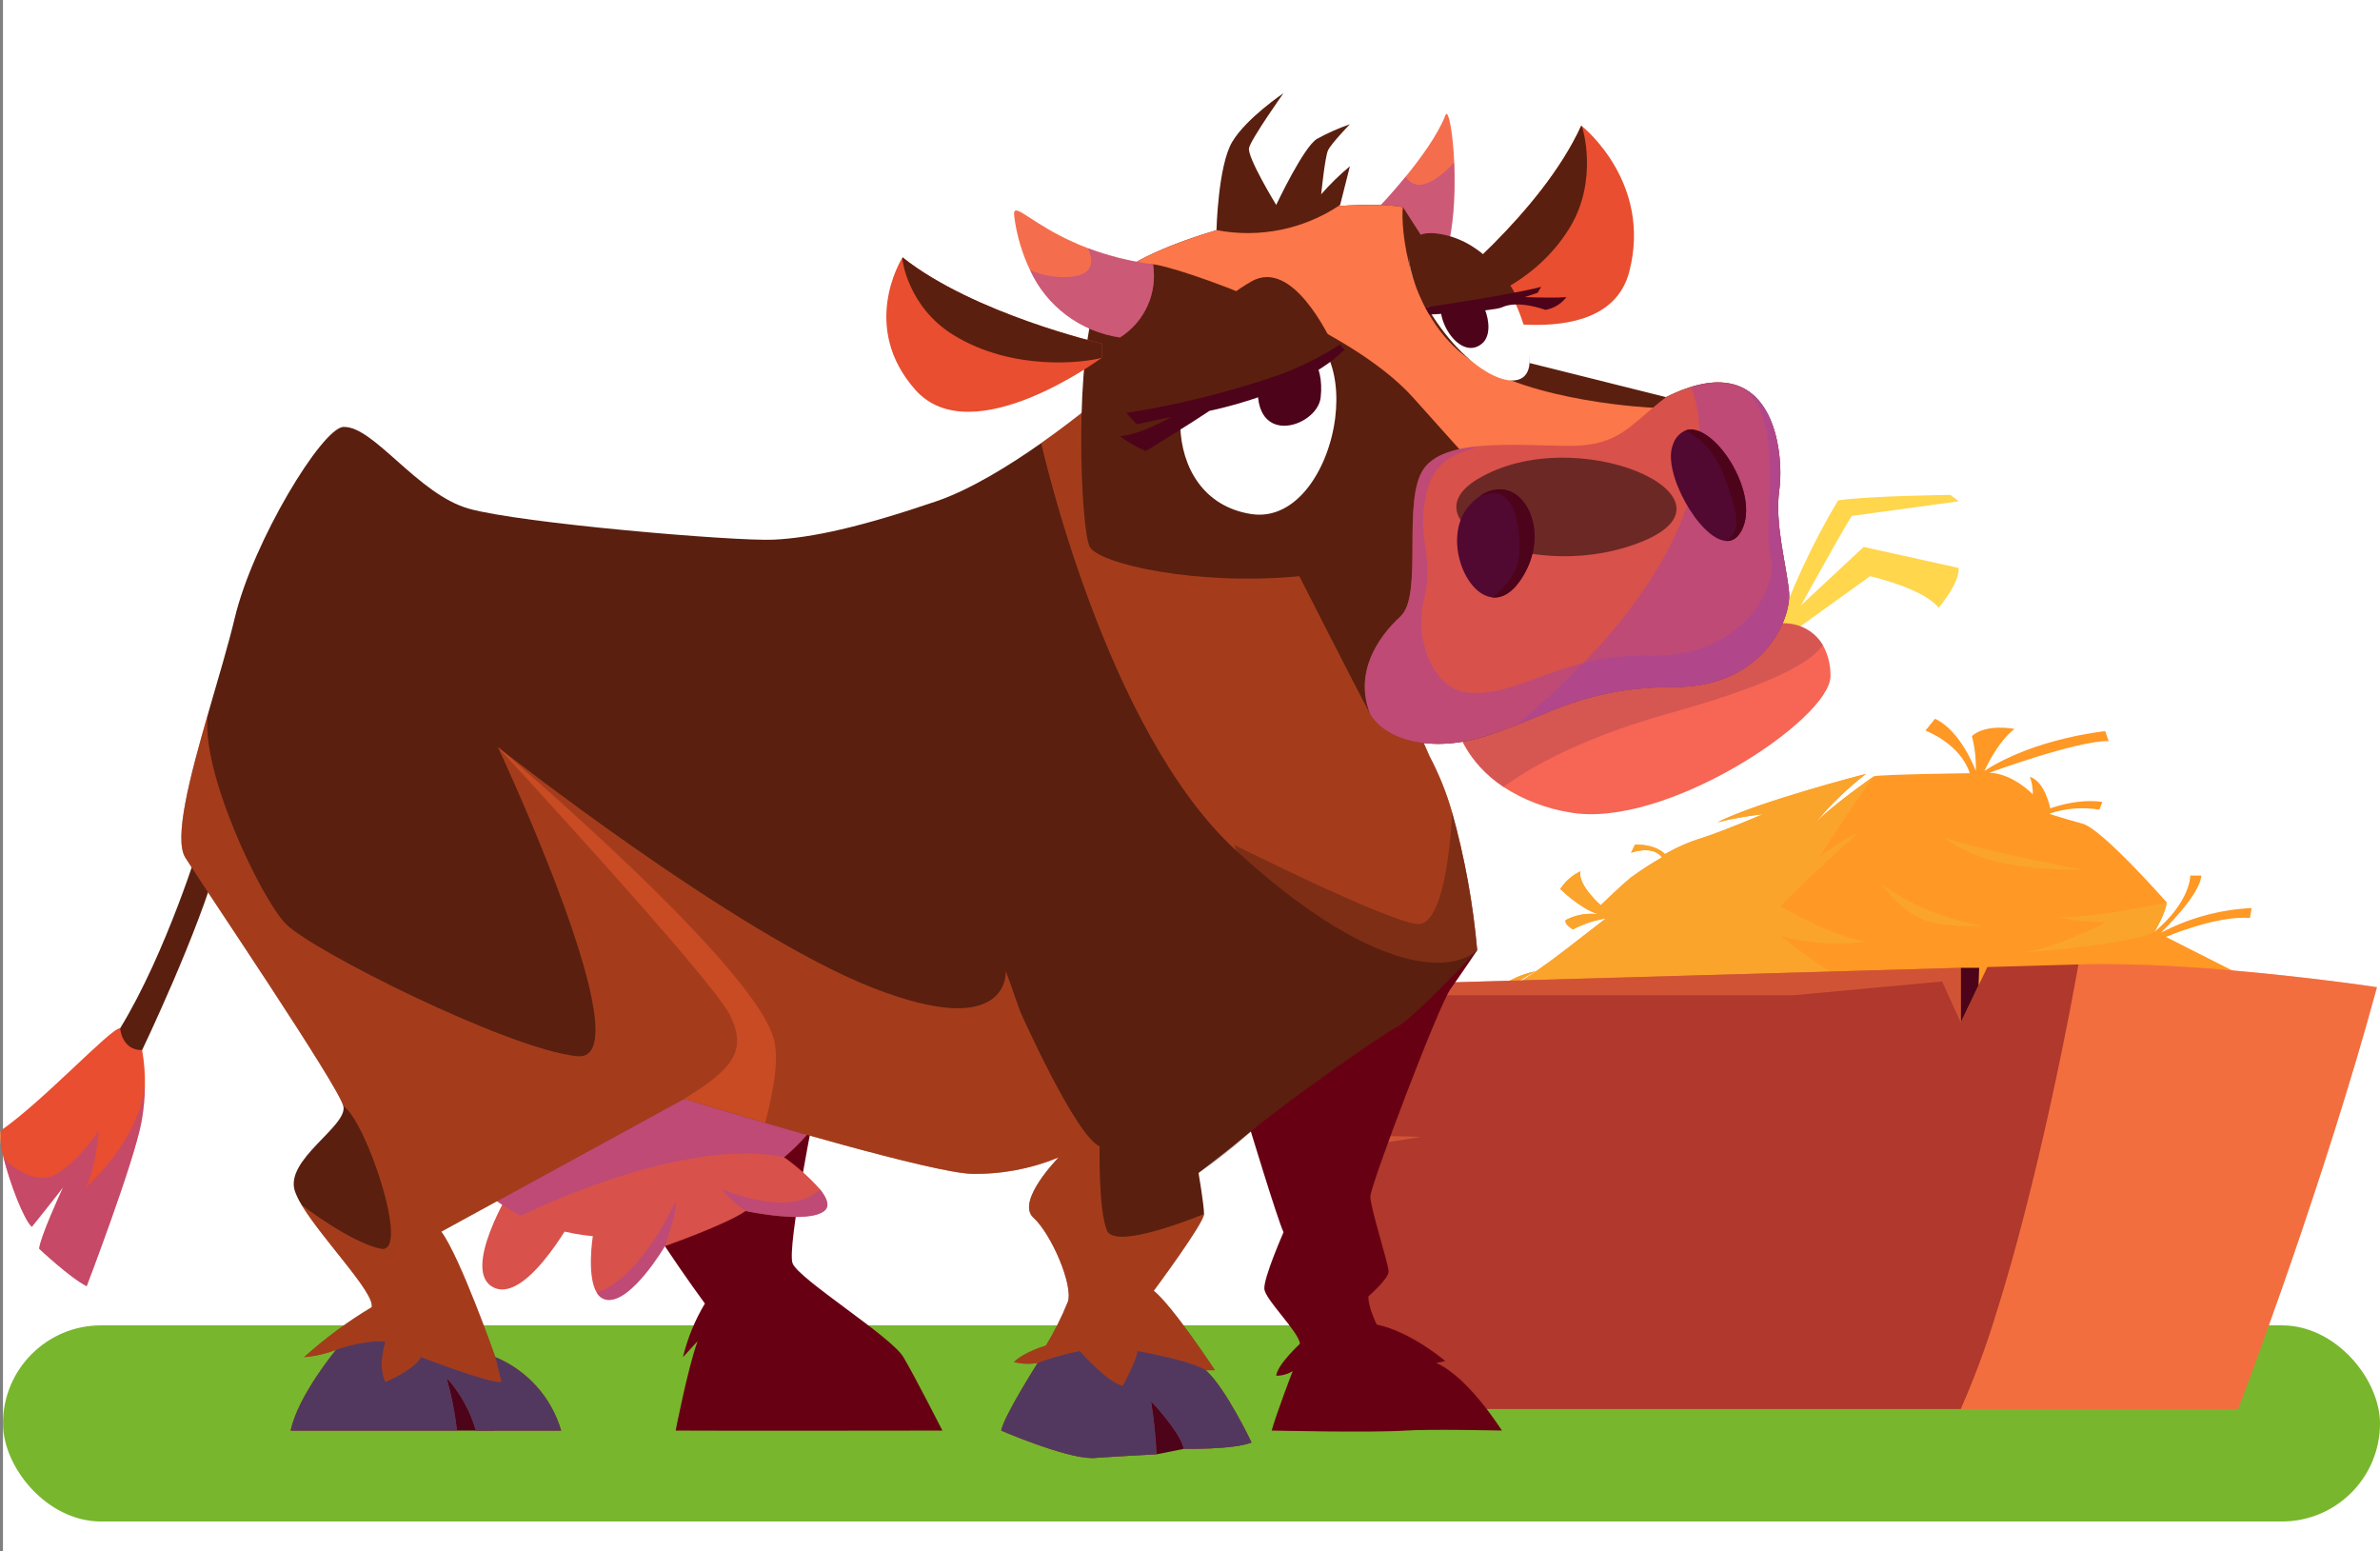 <svg xmlns="http://www.w3.org/2000/svg" xmlns:xlink="http://www.w3.org/1999/xlink" width="400.5" height="261" viewBox="0 0 400.5 261"><rect x="0" y="0" width="400.5" height="261" fill="#808080" stroke="none"/><defs><clipPath id="a"><rect width="400" height="229.652" fill="none"/></clipPath><clipPath id="b"><path d="M1293.375,522.968s5.845,2.168,7.453,7.179c0,0-14.25.169-16.144.51a.013.013,0,0,1-.006.009c-.257.173-7.113,4.983-9.849,7.834a55.373,55.373,0,0,1,8.522-8.24c-.544.137-17.962,4.632-25,8.14a59.455,59.455,0,0,1,7.7-1.367s-6.208,2.678-10.229,3.986a30.552,30.552,0,0,0-6.283,2.733s-1.385-1.653-5.044-1.594l-.655,1.367s3.577-1.367,5.19.77a59.523,59.523,0,0,0-5.289,3.444c-1.532,1.253-5.015,4.61-5.015,4.61s-3.875-3.357-3.431-5.693a8.275,8.275,0,0,0-3.367,2.961s3.2,3.233,6.406,4.268a9.1,9.1,0,0,0-5.5.97s-.391.569,1.216,1.571a17.874,17.874,0,0,1,5.553-1.854s-4.869,3.758-6.769,5.238a117.6,117.6,0,0,1-10.8,7.442,42.681,42.681,0,0,1,5.722-3.794,16.6,16.6,0,0,0-8.949,5.233h1.946a50.028,50.028,0,0,0-5.944,7.857h38.577s4.454-7.256,10.848-9.26a19.458,19.458,0,0,0-8.9,9.26h21.042s4.477-2.619,6.231-2.619a12.5,12.5,0,0,0-3.308,2.619h62.15a17.636,17.636,0,0,0-6.02-3.926,26.815,26.815,0,0,1,10.5,3.926h14.806s-7.99-9.374-10.714-10.7-16.173-8.162-16.173-8.162,8.475-3.644,14.127-3.188l.292-1.667a36.6,36.6,0,0,0-15.291,4.167c.2-.191,6.622-6.345,6.815-9.633h-1.853s.1,4.323-6.032,9.479l.017-.027c.222-.373,2.022-3.48,2.022-4.974,0,0-10.813-12.3-14.127-13.209s-5.652-1.672-5.652-1.672a17.351,17.351,0,0,1,8.476-.683l.491-1.289s-3.413-.761-8.768,1.061c0,0-.783-4.4-3.413-5.311a8.619,8.619,0,0,1,.491,2.961s-3.314-3.493-7.306-3.644c0,0,14.9-5.466,20.066-5.315l-.584-1.672s-11.836,1.161-20.312,6.682c0,0,2.046-4.728,5.044-7.06,0,0-4.676-.966-7.166,1.193a20.534,20.534,0,0,1,.66,5.867s-2.484-6.778-6.868-8.768Z" transform="translate(-1214.806 -520.978)" fill="none"/></clipPath><linearGradient id="c" x1="-4.017" y1="1.14" x2="-4.014" y2="1.14" gradientUnits="objectBoundingBox"><stop offset="0" stop-color="#ffd64c"/><stop offset="1" stop-color="#ff9824"/></linearGradient><clipPath id="d"><path d="M1258.352,575.062a59.455,59.455,0,0,1,7.7-1.367s-6.208,2.678-10.229,3.986a30.548,30.548,0,0,0-6.283,2.733s-1.385-1.653-5.044-1.594l-.655,1.367s3.577-1.367,5.19.77a59.523,59.523,0,0,0-5.289,3.444c-1.532,1.253-5.015,4.61-5.015,4.61s-3.875-3.357-3.431-5.694a8.275,8.275,0,0,0-3.367,2.961s3.2,3.233,6.406,4.268a9.1,9.1,0,0,0-5.5.97s-.391.569,1.216,1.571a17.873,17.873,0,0,1,5.553-1.854s-4.869,3.758-6.769,5.238a117.591,117.591,0,0,1-10.8,7.442,42.689,42.689,0,0,1,5.722-3.794,16.6,16.6,0,0,0-8.949,5.233h1.946a50.028,50.028,0,0,0-5.944,7.857h38.577s4.478-7.292,10.9-9.278a19.339,19.339,0,0,0-8.943,9.278h21.042s4.477-2.619,6.231-2.619a12.5,12.5,0,0,0-3.308,2.619h59.958l-14.612-1.48a149.376,149.376,0,0,0-15.525-2.446,17.136,17.136,0,0,1,5.734,1.649c-7.306,0-18.7-.569-18.7-.569a62.783,62.783,0,0,1,12.129-3.53c-8.622-.341-18.558,3.53-18.558,3.53-2.192-.683-7.891-7.06-7.891-7.06-1.847-.442-4.828,1.908-5,2.045.841-1.708,3.536-3.412,3.536-3.412-2.157-.674-11.111-7.525-11.392-7.739a35.873,35.873,0,0,0,14.461.929c-5.407-.66-14.466-5.944-14.466-5.944,6.283-6.377,13.151-12.394,13.151-12.394a28.839,28.839,0,0,0-6.576,4.168c1.292-2.491,8.89-13.291,9.13-13.628-.257.173-7.113,4.983-9.849,7.834a55.374,55.374,0,0,1,8.522-8.24c-.544.137-17.962,4.632-25,8.14" transform="translate(-1214.806 -566.922)" fill="none"/></clipPath><linearGradient id="e" x1="-2.142" y1="1.24" x2="-2.14" y2="1.24" gradientUnits="objectBoundingBox"><stop offset="0" stop-color="#f36830"/><stop offset="1" stop-color="#faa42c"/></linearGradient><clipPath id="f"><path d="M1688.182,676.141a37.94,37.94,0,0,0,8.282.988s-8.692,4.568-14.414,5.124c3.121-.232,18.769-1.5,22.7-3.539l.017-.027c.222-.373,2.022-3.48,2.022-4.974,0,0-13.058,2.961-18.611,2.428" transform="translate(-1682.05 -673.713)" fill="none"/></clipPath><linearGradient id="g" x1="-21.806" y1="3.911" x2="-21.793" y2="3.911" xlink:href="#e"/><clipPath id="h"><path d="M1575.367,664.987a29.518,29.518,0,0,0,8.573.531,40.185,40.185,0,0,1-17.146-7.022s3.8,5.5,8.573,6.491" transform="translate(-1566.794 -658.496)" fill="none"/></clipPath><linearGradient id="i" x1="-25.668" y1="5.488" x2="-25.652" y2="5.488" xlink:href="#e"/><clipPath id="j"><path d="M1628.229,623.711a65.37,65.37,0,0,0,13.152,1.063s-18.12-3.416-23.478-5.542a25.489,25.489,0,0,0,10.326,4.479" transform="translate(-1617.903 -619.232)" fill="none"/></clipPath><linearGradient id="k" x1="-26.03" y1="4.716" x2="-26.014" y2="4.716" xlink:href="#e"/><clipPath id="l"><path d="M1734.1,741.107c5.943-.835,11.4-6.149,11.4-6.149-5.358,3.113-11.4,6.149-11.4,6.149" transform="translate(-1734.105 -734.958)" fill="none"/></clipPath><linearGradient id="m" x1="-37.461" y1="6.628" x2="-37.439" y2="6.628" xlink:href="#e"/><clipPath id="n"><path d="M1652.884,725.368l-17.354,65.515-2.459,9.281h46.672s12.293-32,21.708-65l.005,0c.568-1.986,1.122-3.982,1.666-5.968,0,0-25.63-3.876-46.134-3.876-1.394,0-2.767.018-4.1.056" transform="translate(-1633.071 -725.312)" fill="none"/></clipPath><linearGradient id="o" x1="-4.71" y1="1.11" x2="-4.707" y2="1.11" gradientUnits="objectBoundingBox"><stop offset="0" stop-color="#f58d2f"/><stop offset="1" stop-color="#f26e3f"/></linearGradient><clipPath id="p"><rect width="400" height="229.651" fill="none"/></clipPath><clipPath id="q"><rect width="68.379" height="65.004" fill="none"/></clipPath><clipPath id="r"><path d="M1701.45,774.053c-9.414,33.008-21.708,65-21.708,65h-46.672l2.459-9.281,2.354-3.242s21.966.21,28.649,0c0,0,28.778-39.191,34.917-52.482" transform="translate(-1633.071 -774.053)" fill="none"/></clipPath><linearGradient id="s" x1="-4.825" y1="1.127" x2="-4.822" y2="1.127" xlink:href="#o"/><clipPath id="t"><rect width="50.238" height="3.876" fill="none"/></clipPath><clipPath id="u"><path d="M1781.37,729.188h-17.807l-32.43-3.819c21-.6,50.238,3.819,50.238,3.819" transform="translate(-1731.132 -725.312)" fill="none"/></clipPath><linearGradient id="v" x1="-6.962" y1="18.923" x2="-6.958" y2="18.923" xlink:href="#o"/><clipPath id="w"><path d="M1187.69,726.029l-.023.129-4.421,9.219v-9.219l-113.9,3.251c.664,3.681,1.384,7.362,2.144,11,.988,4.755,2.043,9.448,3.117,13.983.229.974.458,1.934.692,2.888,1.437,5.915,2.893,11.525,4.278,16.624q.336,1.231.664,2.42c.859,3.136,1.685,6.049,2.449,8.684l0,0c2.726,9.434,4.669,15.373,4.669,15.373h95.878a144.872,144.872,0,0,0,5.7-15.229c.988-3.07,1.939-6.264,2.85-9.5.344-1.213.678-2.435,1.007-3.657,1.618-6,3.1-12.059,4.4-17.731.306-1.322.6-2.626.883-3.9,3.108-14,4.975-24.777,4.975-24.777Z" transform="translate(-1069.35 -725.59)" fill="none"/></clipPath><linearGradient id="x" x1="-1.616" y1="1.11" x2="-1.614" y2="1.11" gradientUnits="objectBoundingBox"><stop offset="0" stop-color="#8c2a00"/><stop offset="1" stop-color="#b0382c"/></linearGradient><clipPath id="z"><rect width="59.7" height="2.42" fill="none"/></clipPath><clipPath id="aa"><path d="M1179.688,966.532l-59.036.606q-.329-1.189-.664-2.42Z" transform="translate(-1119.988 -964.718)" fill="none"/></clipPath><linearGradient id="ab" x1="-3.79" y1="14.353" x2="-3.787" y2="14.353" xlink:href="#x"/><clipPath id="ac"><rect width="42.615" height="3.657" fill="none"/></clipPath><clipPath id="ad"><path d="M1512.076,955.289c-.33,1.222-.664,2.444-1.007,3.657l-41.606-.525Z" transform="translate(-1469.463 -955.289)" fill="none"/></clipPath><linearGradient id="ae" x1="-6.967" y1="10.02" x2="-6.962" y2="10.02" xlink:href="#x"/><clipPath id="af"><rect width="17.812" height="3.024" fill="none"/></clipPath><clipPath id="ag"><path d="M1113.2,867.809s-9.94,1.666-17.12,2.688c-.234-.955-.463-1.914-.692-2.888,4.683-.4,17.812.2,17.812.2" transform="translate(-1095.39 -867.473)" fill="none"/></clipPath><linearGradient id="ah" x1="-12.425" y1="16.638" x2="-12.414" y2="16.638" xlink:href="#o"/><clipPath id="ai"><path d="M1633.071,728.4v9.219l3-6.266.1-2.953Z" transform="translate(-1633.071 -728.402)" fill="none"/></clipPath><linearGradient id="aj" x1="-106.168" y1="8.947" x2="-106.103" y2="8.947" gradientUnits="objectBoundingBox"><stop offset="0" stop-color="#77142b"/><stop offset="1" stop-color="#4d031a"/></linearGradient><clipPath id="al"><rect width="106.246" height="15.373" fill="none"/></clipPath><clipPath id="am"><path d="M1241.665,1019.845a144.942,144.942,0,0,1-5.7,15.229h-95.878s-1.943-5.939-4.669-15.373c.42.191,22.849,10.517,47.679,10.517,0,0-9.31-2.315-15.277-3.428,0,0,52.888-2.516,73.846-6.946" transform="translate(-1135.417 -1019.702)" fill="none"/></clipPath><linearGradient id="an" x1="-2.159" y1="1.537" x2="-2.157" y2="1.537" xlink:href="#x"/><clipPath id="ao"><rect width="113.895" height="9.219" fill="none"/></clipPath><clipPath id="ap"><path d="M1069.6,733.011h85.525l24.984-2.313,3.138,6.922V728.4l-113.9,3.251Z" transform="translate(-1069.35 -728.402)" fill="none"/></clipPath><linearGradient id="aq" x1="-1.891" y1="6.299" x2="-1.89" y2="6.299" xlink:href="#o"/><clipPath id="ar"><rect width="126.59" height="14.184" fill="none"/></clipPath><clipPath id="as"><path d="M1206.55,808.894c-.282,1.275-.578,2.578-.883,3.9l-104.777.325-17.812-.2c-1.074-4.535-2.129-9.228-3.118-13.983l15.439,8.574c12.747,1.962,94.26,1.518,111.151,1.384" transform="translate(-1079.96 -798.935)" fill="none"/></clipPath><linearGradient id="at" x1="-1.724" y1="4.811" x2="-1.722" y2="4.811" xlink:href="#x"/><clipPath id="au"><rect width="41.633" height="3.903" fill="none"/></clipPath><clipPath id="av"><path d="M1703.021,848.216s41.223.111,40.745,0-41.629,3.9-41.629,3.9Z" transform="translate(-1702.138 -848.214)" fill="none"/></clipPath><linearGradient id="aw" x1="-8.168" y1="14.554" x2="-8.163" y2="14.554" xlink:href="#o"/><clipPath id="ax"><rect width="12.939" height="3.657" fill="none"/></clipPath><clipPath id="ay"><path d="M1676.4,955.289l11.93,1.093-12.938,2.564Z" transform="translate(-1675.39 -955.289)" fill="none"/></clipPath><linearGradient id="az" x1="-26.164" y1="10.02" x2="-26.148" y2="10.02" xlink:href="#o"/><clipPath id="ba"><rect width="36.412" height="1.413" fill="none"/></clipPath><clipPath id="bb"><path d="M1766.907,964.339h-26.938l-8.837,1.413h35.775l.638-1.413Z" transform="translate(-1731.132 -964.339)" fill="none"/></clipPath><linearGradient id="bc" x1="-9.606" y1="24.637" x2="-9.6" y2="24.637" xlink:href="#o"/><clipPath id="bd"><path d="M.288,795.812c-.2.137-.285.5-.288,1.025v.042a16.849,16.849,0,0,0,.57,3.52c0,.006,0,.006.006.012,1.095,4.434,3.481,10.6,4.785,11.7,0,0,4.151-5.172,5.264-6.666-.658,1.427-3.9,8.56-4.034,10.356,0,0,5.227,4.92,7.995,6.3,0,0,7.994-20.909,9.224-27.674a35.76,35.76,0,0,0,.572-5.99v-.018a30.21,30.21,0,0,0-.467-6.033s-2.208-3.591-3.69-3.69H20.2c-1.565,0-12.723,12.064-19.917,17.115" transform="translate(0 -778.697)" fill="none"/></clipPath><linearGradient id="be" y1="1.666" x2="0.008" y2="1.666" gradientUnits="objectBoundingBox"><stop offset="0" stop-color="#ff995b"/><stop offset="1" stop-color="#e84e2f"/></linearGradient><clipPath id="bg"><rect width="23.805" height="33.663" fill="none"/></clipPath><clipPath id="bh"><path d="M26.658,826.912a35.783,35.783,0,0,1-.572,5.99c-1.23,6.765-9.224,27.673-9.224,27.673-2.767-1.384-7.994-6.3-7.994-6.3.135-1.8,3.376-8.929,4.034-10.356-1.113,1.494-5.264,6.666-5.264,6.666-1.3-1.1-3.69-7.263-4.785-11.7.185.492,4.969,5.11,8.936,2.8,4-2.331,7.072-7.25,7.072-7.25s-.308,5.836-2.146,9.526c.271-.234,8.843-7.749,9.944-17.053" transform="translate(-2.853 -826.912)" fill="none"/></clipPath><linearGradient id="bi" x1="-0.024" y1="1.859" x2="-0.016" y2="1.859" gradientUnits="objectBoundingBox"><stop offset="0" stop-color="#ffaa92"/><stop offset="1" stop-color="#a344a0"/></linearGradient><clipPath id="bj"><path d="M100.091,654.013s.205,3.69,3.69,3.69c0,0,9.634-20.089,12.914-32.388l-3.075-2.87s-5.74,18.859-13.529,31.568" transform="translate(-100.091 -622.445)" fill="none"/></clipPath><linearGradient id="bk" x1="-1.218" y1="2.947" x2="-1.206" y2="2.947" gradientUnits="objectBoundingBox"><stop offset="0" stop-color="#9a4d3b"/><stop offset="1" stop-color="#5a1f0f"/></linearGradient><clipPath id="bl"><path d="M1039.334,742.6s4.92,16.3,6,18.6c0,0-3.382,7.687-3.229,9.532s5.688,7.072,6,9.224c0,0-3.844,3.536-4,5.381a5.222,5.222,0,0,0,2.767-.769s-2.614,6.777-3.536,10c0,0,16.872.388,22.6,0,4.026-.273,16.143,0,16.143,0s-5.689-9.077-11.069-11.383l1.537-.307s-5.688-4.92-11.531-6.15c0,0-1.537-3.075-1.384-4.766,0,0,3.382-2.921,3.382-4.151s-3.075-10.762-3.075-12.607,11.426-32.027,13.48-34.9c1.919-2.694,4.508-6.562,4.508-6.562Z" transform="translate(-1039.334 -713.747)" fill="none"/></clipPath><linearGradient id="bm" x1="-4.913" y1="1.052" x2="-4.908" y2="1.052" gradientUnits="objectBoundingBox"><stop offset="0" stop-color="#350012"/><stop offset="1" stop-color="#680013"/></linearGradient><clipPath id="bn"><path d="M521.14,811.938c0,3.843,13.324,21.985,13.324,21.985a32.172,32.172,0,0,0-3.69,9.021l2.46-2.684c-1.64,4.492-3.69,15.039-3.69,15.039,6.969.057,44.892,0,44.892,0s-4.51-8.872-6.56-12.354-17.629-13.121-18.654-15.786,4.1-27.673,4.1-27.673L527.7,789.85s-6.56,18.244-6.56,22.088" transform="translate(-521.14 -789.85)" fill="none"/></clipPath><linearGradient id="bo" x1="-1.976" y1="1.07" x2="-1.972" y2="1.07" xlink:href="#bm"/><clipPath id="bp"><path d="M403.727,927.57c5.842,2.665,14.247-13.529,14.247-13.529L406.8,910.549s-8.917,14.356-3.075,17.021" transform="translate(-401.743 -910.549)" fill="none"/></clipPath><linearGradient id="bq" x1="-2.678" y1="1.798" x2="-2.67" y2="1.798" gradientUnits="objectBoundingBox"><stop offset="0" stop-color="#a53a4a"/><stop offset="1" stop-color="#d8514b"/></linearGradient><clipPath id="br"><path d="M362.866,824.32a29.855,29.855,0,0,0,14.353,15.774h.006a33.911,33.911,0,0,0,12.084,3.437s-1.07,6.7.67,9.514a2.334,2.334,0,0,0,1.79,1.205c4.1.412,9.667-9.04,9.667-9.04l.006-.006c.32-.111,10.448-3.69,13.584-5.91.006,0,.006.006.012.006.418.086,10.412,2.2,13.216-.006,1.033-.812.449-2.214-.726-3.672a36.076,36.076,0,0,0-6.039-5.381s5.172-4.077,7.607-9.4a99.99,99.99,0,0,0-30.558-4.744c-11.027,0-23.711,1.925-35.673,8.225" transform="translate(-362.866 -816.095)" fill="none"/></clipPath><linearGradient id="bs" x1="-2.179" y1="1.178" x2="-2.174" y2="1.178" xlink:href="#bq"/><clipPath id="bu"><rect width="13.32" height="16.617" fill="none"/></clipPath><clipPath id="bv"><path d="M510.335,922.76c.4,1.414-1.753,7.392-1.808,7.558l-.006.006s-5.565,9.452-9.667,9.04a2.335,2.335,0,0,1-1.789-1.205h.006c7.539-2.54,13.265-15.4,13.265-15.4" transform="translate(-497.064 -922.76)" fill="none"/></clipPath><linearGradient id="bw" x1="-7.346" y1="2.54" x2="-7.332" y2="2.54" xlink:href="#bi"/><clipPath id="bx"><rect width="66.232" height="23.998" fill="none"/></clipPath><clipPath id="by"><path d="M377.225,840.093h-.006a29.854,29.854,0,0,1-14.353-15.774c30.748-16.192,66.232-3.481,66.232-3.481-2.435,5.326-7.607,9.4-7.607,9.4-17.4-3.585-43.9,9.667-44.265,9.852" transform="translate(-362.866 -816.095)" fill="none"/></clipPath><linearGradient id="bz" x1="-1.107" y1="2.276" x2="-1.104" y2="2.276" xlink:href="#bi"/><clipPath id="ca"><rect width="17.852" height="4.698" fill="none"/></clipPath><clipPath id="cb"><path d="M617.386,912.649c1.175,1.458,1.759,2.86.726,3.671-2.8,2.208-12.8.092-13.216.006-.006,0-.006-.006-.012-.006a19.447,19.447,0,0,1-4.09-3.7c12.914,5.123,16.592.025,16.592.025" transform="translate(-600.794 -912.624)" fill="none"/></clipPath><linearGradient id="cc" x1="-6.615" y1="7.666" x2="-6.604" y2="7.666" xlink:href="#bi"/><clipPath id="cd"><path d="M295.738,256.018c-5.436,3.825-11.949,7.841-17.649,9.79-12.607,4.3-20.909,6.15-27.366,6.457s-42.74-2.767-51.349-5.227-16-13.947-21.069-13.738c-3.567.147-15.214,19.273-18.289,32.187-1.082,4.557-2.823,10.3-4.477,16.044-3.038,10.528-5.818,21.05-3.825,24.236,3.075,4.92,25.816,38.435,26.591,41.817s-9.987,9.021-8.142,14.347a12.664,12.664,0,0,0,1.113,2.263c3.468,5.787,12.336,14.79,11.8,17.213a72.431,72.431,0,0,0-11.377,8.406,19.553,19.553,0,0,0,5.381-1.23s-6.408,7.7-7.638,13.585H197.43a57.622,57.622,0,0,0-1.746-8.874,22.633,22.633,0,0,1,4.92,8.874h14.347a19.241,19.241,0,0,0-11.069-12.354s-5.9-16.813-9.1-21.118l40.87-22.342s1.187.363,3.192.959c9.673,2.909,38.46,11.4,45.083,11.648a36.484,36.484,0,0,0,14.605-2.7l.154-.067s-7.293,7.38-4.262,10.147,6.721,11.377,5.8,14.144a51.3,51.3,0,0,1-3.69,7.38s-3.69,1.076-5.381,2.767a9.542,9.542,0,0,0,4,.154s-5.688,8.929-6.15,11.383c0,0,10.666,4.606,15.251,4.62h.036c.137,0,.269,0,.394-.014,4.3-.307,10.454-.615,10.454-.615a77.449,77.449,0,0,0-.923-8.917s4.766,4.92,5.535,7.994c0,0,8.456.154,11.377-1.076,0,0-4.3-9.071-7.687-12.146h1.537s-7.072-10.762-10.3-13.375c0,0,8.456-11.377,8.456-12.914s-.923-6.918-.923-6.918,4.547-3.426,8.917-7.072c5.839-4.872,21.447-15.989,24.752-17.68,2.211-1.131,13.222-12.711,13.222-12.711a128.057,128.057,0,0,0-4.225-23.19v-.006a48.682,48.682,0,0,0-3.77-9.4l-15.682-35.563L307.3,247.052s-4.981,4.335-11.561,8.966" transform="translate(-151.041 -247.052)" fill="none"/></clipPath><linearGradient id="ce" x1="-0.231" y1="0.895" x2="-0.23" y2="0.895" xlink:href="#bk"/><clipPath id="cg"><rect width="73.365" height="96.398" fill="none"/></clipPath><clipPath id="ch"><path d="M940.577,341.344c-4.92,4.3-18.449,3.487-40.557-16.758s-32.808-68.568-32.808-68.568c6.58-4.631,11.561-8.966,11.561-8.966L916.9,273.188l15.682,35.563a48.692,48.692,0,0,1,3.77,9.4v.006a128.069,128.069,0,0,1,4.225,23.19" transform="translate(-867.212 -247.052)" fill="none"/></clipPath><linearGradient id="ci" x1="-1.279" y1="1.562" x2="-1.278" y2="1.562" gradientUnits="objectBoundingBox"><stop offset="0" stop-color="#662d8e"/><stop offset="1" stop-color="#ee5a29"/></linearGradient><clipPath id="cj"><path d="M359.973,1071.256h6.248l-6.251-9.384-5.23-1.384Z" transform="translate(-354.74 -1060.488)" fill="none"/></clipPath><linearGradient id="ck" x1="-6.243" y1="1.429" x2="-6.225" y2="1.429" gradientUnits="objectBoundingBox"><stop offset="0" stop-color="#35051a"/><stop offset="1" stop-color="#4d031a"/></linearGradient><clipPath id="cl"><path d="M946.5,1076.566l3.382,11.511,4.612-.923-2.306-10.588Z" transform="translate(-946.501 -1076.566)" fill="none"/></clipPath><linearGradient id="cm" x1="-23.92" y1="1.055" x2="-23.895" y2="1.055" xlink:href="#ck"/><clipPath id="co"><rect width="100.052" height="120.637" fill="none"/></clipPath><clipPath id="cp"><path d="M249.285,585.561c-2-.6-13.628-4.042-13.628-4.042l-40.87,22.342c3.2,4.3,9.1,21.118,9.1,21.118a19.242,19.242,0,0,1,11.07,12.354H200.6a22.633,22.633,0,0,0-4.92-8.874,57.62,57.62,0,0,1,1.746,8.874H169.443c1.23-5.885,7.638-13.584,7.638-13.584a19.559,19.559,0,0,1-5.381,1.23,72.446,72.446,0,0,1,11.377-8.406c.535-2.423-8.333-11.426-11.8-17.213,0,0,8.216,6.347,13.338,7.374s-2.577-21.727-6.309-23.983c-.775-3.382-23.516-36.9-26.591-41.818-1.993-3.186.787-13.708,3.825-24.236-1.469,9.274,8.782,30.963,13.087,35.391s37.31,21.026,48.994,22.255c11.61,1.224-13.006-51.356-13.314-52.019.6.559,44.09,37.361,46.531,49.562.664,3.321,0,7.579-1.552,13.676" transform="translate(-151.041 -516.696)" fill="none"/></clipPath><linearGradient id="cq" x1="-0.031" y1="0.96" x2="-0.029" y2="0.96" xlink:href="#ci"/><clipPath id="cr"><rect width="126.83" height="119.636" fill="none"/></clipPath><clipPath id="cs"><path d="M533.782,649.379h1.537s-7.072-10.762-10.3-13.375c0,0,8.456-11.377,8.456-12.914,0,0-14.913,6.254-16.346,2.767s-1.23-14.144-1.23-14.144C511.859,609.9,502.812,589.63,502.53,589l0,.008c-1.374-3.988-2.419-6.809-2.419-6.809s.923,11.992-22.446,2.81c-23.184-9.1-62.413-40.01-63.028-40.489.554.6,35.994,38.958,39.044,45.058,3.075,6.149.308,9.224-7.687,14.144,0,0,40.28,12.3,48.275,12.607a36.311,36.311,0,0,0,14.741-2.761l.018-.006s-7.293,7.38-4.262,10.147,6.722,11.377,5.8,14.144a51.329,51.329,0,0,1-3.69,7.38S503.188,646.3,501.5,648a9.655,9.655,0,0,0,3.985.16c.006-.006.006-.006.012-.006l-.006.006c-.172.271-5.688,8.96-6.143,11.377,0,0,11.377,4.914,15.682,4.606s10.454-.615,10.454-.615a77.454,77.454,0,0,0-.922-8.917s4.766,4.92,5.535,7.995c0,0,8.456.154,11.377-1.076,0,0-4.3-9.07-7.687-12.145" transform="translate(-414.639 -544.516)" fill="none"/></clipPath><linearGradient id="ct" x1="-0.343" y1="0.842" x2="-0.342" y2="0.842" xlink:href="#ci"/><clipPath id="cu"><rect width="46.891" height="60.654" fill="none"/></clipPath><clipPath id="cv"><path d="M1045.135,622.158a.231.231,0,0,0-.03.043c-.591.639-9.329,10.294-13.191,12.668-4,2.46-19.783,13.222-24.752,17.68a82.057,82.057,0,0,1-8.917,7.072s2.306-19.525,6-23.215c0,0,3.69-22.446,0-31.978,0,0,25.521,12.773,30.748,13.308,5.172.523,5.9-18.357,5.922-18.769a128.062,128.062,0,0,1,4.225,23.19" transform="translate(-998.244 -598.968)" fill="none"/></clipPath><linearGradient id="cw" x1="-3.151" y1="2.125" x2="-3.148" y2="2.125" xlink:href="#bk"/><clipPath id="cx"><path d="M249.76,1040.8s-6.408,7.7-7.638,13.584h27.987a57.618,57.618,0,0,0-1.746-8.874,22.633,22.633,0,0,1,4.92,8.874h14.347a19.242,19.242,0,0,0-11.069-12.354l1.027,4.2c-2.306.154-13.529-4.2-13.529-4.2-1.076,2.1-6,4.2-6,4.2-1.384-2.767,0-6.765,0-6.765a5.9,5.9,0,0,0-1.264-.12,26.806,26.806,0,0,0-7.038,1.454" transform="translate(-242.122 -1039.349)" fill="none"/></clipPath><linearGradient id="cy" x1="-1.075" y1="1.307" x2="-1.071" y2="1.307" gradientUnits="objectBoundingBox"><stop offset="0" stop-color="#8c4d60"/><stop offset="1" stop-color="#52385e"/></linearGradient><clipPath id="cz"><path d="M854.33,1053.413c-2.613-.6-7.226-5.86-7.226-5.86a45.315,45.315,0,0,0-7.072,2l-.006.006c-.173.271-5.689,8.96-6.144,11.377,0,0,10.666,4.607,15.251,4.62h.036c.137,0,.269,0,.394-.014,4.3-.307,10.454-.615,10.454-.615a77.455,77.455,0,0,0-.922-8.917s4.766,4.92,5.535,7.995c0,0,8.456.154,11.377-1.076,0,0-4.3-9.071-7.687-12.146-2.614-1.691-11.531-3.229-11.531-3.229,0,1.384-2.46,5.86-2.46,5.86" transform="translate(-833.883 -1047.553)" fill="none"/></clipPath><linearGradient id="da" x1="-4" y1="1" x2="-3.995" y2="1" xlink:href="#cy"/><clipPath id="db"><path d="M1196.734,55.525l1.085,2.559s27.383,8.656,31.3-6.517c3.836-14.837-7.552-24.145-8.063-24.546a.033.033,0,0,0-.014-.017c-6.739,14.825-24.31,28.521-24.31,28.521" transform="translate(-1196.734 -27.004)" fill="none"/></clipPath><linearGradient id="dc" x1="-6.675" y1="5.642" x2="-6.669" y2="5.642" xlink:href="#be"/><clipPath id="dd"><path d="M1196.734,55.525l1.085,2.559c2.894-.262,14.827-3.279,21.3-13.95,4.817-7.936,2.193-16.868,1.934-17.113a.033.033,0,0,0-.014-.017c-6.739,14.825-24.31,28.521-24.31,28.521" transform="translate(-1196.734 -27.004)" fill="none"/></clipPath><linearGradient id="de" x1="-8.887" y1="7.213" x2="-8.88" y2="7.213" xlink:href="#bk"/><clipPath id="df"><path d="M1474.588,392.537l2,.923,14.759-10.608s8.917,2,11.531,5.3c0,0,3.536-4.074,3.382-6.688l-15.989-3.536Z" transform="translate(-1474.588 -377.932)" fill="none"/></clipPath><linearGradient id="dg" x1="-9.362" y1="9.872" x2="-9.355" y2="9.872" gradientUnits="objectBoundingBox"><stop offset="0" stop-color="#ff9824"/><stop offset="1" stop-color="#ffd64c"/></linearGradient><clipPath id="dh"><path d="M1488.28,335.482a122.477,122.477,0,0,0-10.79,23.369h1.412s9.714-17.726,11.684-20.755l17.992-2.46-1.388-1.076s-13.837.154-18.91.923" transform="translate(-1477.49 -334.559)" fill="none"/></clipPath><linearGradient id="di" x1="-9.602" y1="6.671" x2="-9.596" y2="6.671" xlink:href="#dg"/><clipPath id="dj"><path d="M1161.047,17.462c-1.3,3.333-4.225,7.331-6.709,10.368-2.251,2.767-4.151,4.748-4.151,4.748.1,8.142,10.018,10.989,10.018,10.989,2.165-4.963,2.558-12.435,2.306-18.154-.206-4.664-.84-8.153-1.291-8.152-.061,0-.12.065-.173.2" transform="translate(-1150.187 -17.261)" fill="none"/></clipPath><linearGradient id="dk" x1="-18.479" y1="8.597" x2="-18.463" y2="8.597" gradientUnits="objectBoundingBox"><stop offset="0" stop-color="#ffb787"/><stop offset="1" stop-color="#f46e4d"/></linearGradient><clipPath id="dm"><rect width="12.391" height="18.154" fill="none"/></clipPath><clipPath id="dn"><path d="M1160.2,75.764s-9.919-2.847-10.018-10.989c0,0,1.9-1.98,4.151-4.748.9,1.341,2.411,2.023,4.975.394a15.475,15.475,0,0,0,3.2-2.811c.252,5.719-.141,13.191-2.306,18.154" transform="translate(-1150.187 -57.61)" fill="none"/></clipPath><linearGradient id="do" x1="-18.478" y1="12.009" x2="-18.462" y2="12.009" xlink:href="#bi"/><clipPath id="dp"><path d="M1260.631,443.2c-9.839,4.3-47.561,15.577-47.561,15.577.147.572,1.587,6.02,7.9,10.239a29.138,29.138,0,0,0,11.161,4.286c15.989,2.9,43.871-15.7,43.871-22.9a10.274,10.274,0,0,0-1.285-5.252,7.6,7.6,0,0,0-6.969-3.665,18.055,18.055,0,0,0-7.12,1.716" transform="translate(-1213.07 -441.484)" fill="none"/></clipPath><linearGradient id="dq" x1="-3.501" y1="3.065" x2="-3.498" y2="3.065" gradientUnits="objectBoundingBox"><stop offset="0" stop-color="#c44e54"/><stop offset="1" stop-color="#f76555"/></linearGradient><clipPath id="ds"><rect width="61.649" height="27.532" fill="none"/></clipPath><clipPath id="dt"><path d="M1274.721,445.149c-2.325,3.444-10.528,7.213-25.982,11.531-15.946,4.452-24.525,9.926-27.766,12.336-6.316-4.219-7.755-9.667-7.9-10.239,0,0,37.722-11.272,47.561-15.577,7.078-3.093,11.93-1.74,14.089,1.95" transform="translate(-1213.071 -441.484)" fill="none"/></clipPath><linearGradient id="du" x1="-3.976" y1="4.906" x2="-3.972" y2="4.906" gradientUnits="objectBoundingBox"><stop offset="0" stop-color="#ffb9a2"/><stop offset="1" stop-color="#b5494f"/></linearGradient><clipPath id="dv"><path d="M941.547,93.43c-9.224.818-33,6.765-37.513,13.941a8.173,8.173,0,0,0-.553,1.039c-4.268,9.311-3.069,39.45-1.495,42.211,1.642,2.872,18.037,6.562,35.256,4.92,0,0,9.636,18.972,11.893,23.117s10.042,7.017,20.294,3.53,15.989-7.995,30.951-7.995,19.679-11.475,19.267-15.989-2.46-11.475-1.636-17.219-.615-24.8-19.064-15.577l-22.963-5.738a24.3,24.3,0,0,0-4.661-13.019c-4.151-5.842-8.2-7.245-12.964-7.484l-3.69-5.738a30.979,30.979,0,0,0-5.621-.363c-1.944,0-4.428.091-7.5.363" transform="translate(-900.541 -93.067)" fill="none"/></clipPath><linearGradient id="dw" x1="-1.953" y1="1.815" x2="-1.951" y2="1.815" xlink:href="#bk"/><clipPath id="dx"><path d="M953.156,93.43c-9.224.818-33,6.765-37.513,13.941a8.181,8.181,0,0,0-.553,1.039s5.744-5.547,9.144-5.344,32.513,9.839,43.785,22.446,11.832,13.123,11.832,13.123,29.567.283,28.5-11.444c0,0-20.355-.855-30.853-8.136S965.873,96.61,966.279,93.43a30.979,30.979,0,0,0-5.621-.363c-1.944,0-4.428.091-7.5.363" transform="translate(-915.09 -93.067)" fill="none"/></clipPath><linearGradient id="dy" x1="-1.96" y1="4.598" x2="-1.958" y2="4.598" gradientUnits="objectBoundingBox"><stop offset="0" stop-color="#ffd3b4"/><stop offset="1" stop-color="#fc7749"/></linearGradient><clipPath id="dz"><path d="M1195.695,240.871c-.154.006-.307.018-.467.031a13.522,13.522,0,0,0-1.488.191,18.041,18.041,0,0,0-2.152.535,28.4,28.4,0,0,0-4.194,1.716c-6.15,4.717-7.792,8.2-16.2,8.2-4.526,0-10.245-.418-15.134.037-4.188.381-7.761,1.4-9.464,3.862-3.69,5.326.006,21.223-3.893,24.8s-7.791,9.538-5.123,16.352c2.251,4.145,10.042,7.017,20.294,3.53,1.543-.523,2.989-1.07,4.373-1.624,7.816-3.118,13.873-6.371,26.578-6.371,14.962,0,19.679-11.475,19.267-15.989s-2.46-11.475-1.636-17.219c.609-4.286-.031-16-8.08-17.816a9.246,9.246,0,0,0-1.286-.2c-.309-.03-.631-.045-.962-.045q-.214,0-.434.008" transform="translate(-1136.701 -240.863)" fill="none"/></clipPath><linearGradient id="ea" x1="-2.894" y1="2.701" x2="-2.891" y2="2.701" xlink:href="#bq"/><clipPath id="ec"><rect width="45.87" height="57.636" fill="none"/></clipPath><clipPath id="ed"><path d="M1289.72,292.128c-12.705,0-18.762,3.253-26.578,6.371,40.581-33.884,29.34-56.872,29.34-56.872a17.963,17.963,0,0,1,2.152-.535,13.593,13.593,0,0,1,1.488-.191c.16-.012.314-.024.467-.031a10.367,10.367,0,0,1,1.4.037,9.217,9.217,0,0,1,1.286.2c8.05,1.82,8.689,13.529,8.08,17.816-.824,5.744,1.23,12.711,1.636,17.219s-4.3,15.989-19.267,15.989" transform="translate(-1263.141 -240.863)" fill="none"/></clipPath><linearGradient id="ee" x1="-5.517" y1="3.14" x2="-5.513" y2="3.14" xlink:href="#bi"/><clipPath id="ef"><rect width="71.416" height="60.579" fill="none"/></clipPath><clipPath id="eg"><path d="M1188.825,293.084c-14.962,0-20.706,4.514-30.951,7.994s-18.043.615-20.294-3.53c-2.669-6.814,1.224-12.773,5.122-16.352s.2-19.476,3.893-24.8c1.7-2.46,5.277-3.481,9.464-3.862-3.85,1.347-7.509,2.051-8.9,7.586-1.985,7.911,1.384,10.93-.461,18s1.674,15.1,6.918,15.835c8.745,1.23,15.989-6.611,31.056-6.15s21.985-11.377,20.294-16.911c-1.556-5.1,3.413-26.308-6.592-28.836,8.05,1.82,8.689,13.529,8.08,17.816-.824,5.744,1.23,12.711,1.636,17.219s-4.3,15.989-19.267,15.989" transform="translate(-1136.7 -242.06)" fill="none"/></clipPath><linearGradient id="eh" x1="-3.096" y1="2.892" x2="-3.094" y2="2.892" xlink:href="#bi"/><clipPath id="ei"><rect width="37.051" height="16.585" fill="none"/></clipPath><clipPath id="ej"><path d="M1216.451,307.217c-12.27,7.454,10.147,17.812,27.981,10.367s-11.531-20.36-27.981-10.367" transform="translate(-1212.937 -303.569)" fill="none"/></clipPath><linearGradient id="ek" x1="-4.068" y1="6.282" x2="-4.065" y2="6.282" gradientUnits="objectBoundingBox"><stop offset="0" stop-color="#fff"/><stop offset="1"/></linearGradient><clipPath id="el"><path d="M1217.5,331.005a9.6,9.6,0,0,0-1.533,1.264c-5,4.985-1.361,15.263,3.5,15.831,1.863.216,3.9-.994,5.7-4.47,3.4-6.555.3-13.709-4.422-13.708a5.851,5.851,0,0,0-3.243,1.083" transform="translate(-1213.571 -329.922)" fill="none"/></clipPath><linearGradient id="em" x1="-10.85" y1="7.28" x2="-10.841" y2="7.28" gradientUnits="objectBoundingBox"><stop offset="0" stop-color="#8f1d32"/><stop offset="1" stop-color="#510931"/></linearGradient><clipPath id="en"><path d="M1233.015,331.005a3.142,3.142,0,0,0,1.018-.223c3.252-1.273,5.625,2.347,5.583,9.315-.024,3.655-2.392,6.307-4.637,8,1.863.216,3.9-.994,5.7-4.47,3.4-6.555.3-13.709-4.422-13.708a5.852,5.852,0,0,0-3.243,1.083" transform="translate(-1233.015 -329.922)" fill="none"/></clipPath><linearGradient id="eo" x1="-15.405" y1="7.766" x2="-15.392" y2="7.766" xlink:href="#ck"/><clipPath id="ep"><path d="M1394.084,280.314a3.9,3.9,0,0,0-2.115,2.478c-1.759,4.588,4.508,15.719,8.911,16.094,1.088.1,2.06-.467,2.773-1.949,2.829-5.9-3.974-16.787-8.631-16.786a2.683,2.683,0,0,0-.938.164" transform="translate(-1391.665 -280.15)" fill="none"/></clipPath><linearGradient id="eq" x1="-17.191" y1="9.188" x2="-17.178" y2="9.188" xlink:href="#em"/><clipPath id="er"><path d="M1403.638,280.314a13.22,13.22,0,0,1,6.389,7.379c2.977,7.5,2.755,9.864.406,11.192,1.088.1,2.06-.467,2.773-1.949,2.829-5.9-3.974-16.787-8.631-16.786a2.683,2.683,0,0,0-.938.164" transform="translate(-1403.638 -280.15)" fill="none"/></clipPath><linearGradient id="es" x1="-22.875" y1="9.188" x2="-22.859" y2="9.188" xlink:href="#ck"/><clipPath id="et"><path d="M1015.827,8.2c-2.383,4-2.645,14.843-2.645,14.843a27.814,27.814,0,0,0,20.812-4.24l1.64-6.5a42.5,42.5,0,0,0-4.833,4.715s.63-6.252,1.143-7.379,3.69-4.407,3.69-4.407a36.384,36.384,0,0,0-5.535,2.46c-2.255,1.332-6.867,11.116-6.867,11.116s-4.919-8.041-4.572-9.578,5.8-9.224,5.8-9.224-6.252,4.2-8.635,8.2" transform="translate(-1013.182 -0.003)" fill="none"/></clipPath><linearGradient id="eu" x1="-9.118" y1="9.048" x2="-9.109" y2="9.048" xlink:href="#bk"/><clipPath id="ev"><path d="M844.615,98.78a29.714,29.714,0,0,0,2.644,8.954,19.8,19.8,0,0,0,15.141,11.34,12.271,12.271,0,0,0,5.565-12.3A48.522,48.522,0,0,1,857,104.056c-7.283-2.772-10.973-6.344-12.069-6.343-.327,0-.423.317-.316,1.067" transform="translate(-844.573 -97.713)" fill="none"/></clipPath><linearGradient id="ew" x1="-6.819" y1="9.827" x2="-6.811" y2="9.827" xlink:href="#dk"/><clipPath id="ey"><rect width="20.85" height="15.017" fill="none"/></clipPath><clipPath id="ez"><path d="M873.008,144.125a19.8,19.8,0,0,1-15.141-11.34,14.12,14.12,0,0,0,6.224,1.181c4.618-.2,4.514-2.693,3.517-4.858a48.535,48.535,0,0,0,10.965,2.718,12.271,12.271,0,0,1-5.565,12.3" transform="translate(-857.867 -129.108)" fill="none"/></clipPath><linearGradient id="fa" x1="-7.786" y1="13.556" x2="-7.777" y2="13.556" xlink:href="#bi"/><clipPath id="fb"><path d="M740.933,136.735c-.314.492-7.165,11.752,2.158,22.274,9.532,10.762,31.363-5.381,31.363-5.381v-2.4s-21.524-4.975-33.515-14.507a.027.027,0,0,0-.006.018" transform="translate(-738.213 -136.717)" fill="none"/></clipPath><linearGradient id="fc" x1="-3.557" y1="6.111" x2="-3.552" y2="6.111" xlink:href="#be"/><clipPath id="fd"><path d="M751.627,136.735c-.142.283.928,8.284,8.462,12.978,10.13,6.312,22.293,4.684,25.06,3.915v-2.4s-21.524-4.975-33.515-14.507a.027.027,0,0,0-.006.018" transform="translate(-751.616 -136.717)" fill="none"/></clipPath><linearGradient id="fe" x1="-4.507" y1="10.463" x2="-4.501" y2="10.463" xlink:href="#bk"/><clipPath id="ff"><path d="M1176.471,122.719s-6.254.108.664,11.56,16.549,15.043,16.961,8.943c.391-5.783-4.929-20.639-15.788-20.641a12.478,12.478,0,0,0-1.837.138" transform="translate(-1173.879 -122.581)" fill="none"/></clipPath><linearGradient id="fg" x1="-9.622" y1="7.661" x2="-9.613" y2="7.661" gradientUnits="objectBoundingBox"><stop offset="0" stop-color="#dee5f3"/><stop offset="1" stop-color="#fff"/></linearGradient><clipPath id="fh"><path d="M1201.939,159.484c-5.432,2.33.484,13.43,4.817,9.744,2.785-2.369-.346-9.947-3.843-9.948a2.447,2.447,0,0,0-.974.2" transform="translate(-1199.76 -159.28)" fill="none"/></clipPath><linearGradient id="fi" x1="-18.347" y1="14.481" x2="-18.331" y2="14.481" xlink:href="#ck"/><clipPath id="fj"><path d="M1176.234,129.058s12.463-.68,15.366-1.807c0,0-4.375-9.467-13.366-10.608a8.648,8.648,0,0,0-1.087-.074c-7.665,0-.912,12.488-.912,12.488" transform="translate(-1173.486 -116.57)" fill="none"/></clipPath><linearGradient id="fk" x1="-9.615" y1="12.55" x2="-9.606" y2="12.55" xlink:href="#bk"/><clipPath id="fl"><path d="M1187.088,164.768l.66,1.213s10.843-.56,12.227-1.213c2.779-1.311,7.328.424,7.328.424a5.619,5.619,0,0,0,3.533-2.148c-2.309.186-7.018,0-7.018,0l2.167-.723.6-1c-5.535,1.435-19.5,3.447-19.5,3.447" transform="translate(-1187.088 -161.321)" fill="none"/></clipPath><linearGradient id="fm" x1="-10.099" y1="42.288" x2="-10.091" y2="42.288" xlink:href="#ck"/><clipPath id="fo"><rect width="29.877" height="37.479" fill="none"/></clipPath><clipPath id="fp"><path d="M973.707,194.8c-3.671,10.894-1.025,23.061,11.377,24.189S1002.713,205.1,1002,196.13s-7.372-16.832-16.052-13.962-10.544,7.608-12.237,12.63" transform="translate(-972.183 -181.567)" fill="none"/></clipPath><linearGradient id="fq" x1="-5.945" y1="4.783" x2="-5.939" y2="4.783" xlink:href="#bk"/><clipPath id="fr"><path d="M991.953,191.8c-11.757,4.273-13.17,28.569,3.024,31,7.519,1.127,12.972-7.5,14.071-16.122,1.034-8.11-1.783-16.221-10.351-16.222a19.914,19.914,0,0,0-6.744,1.348" transform="translate(-982.974 -190.455)" fill="none"/></clipPath><linearGradient id="fs" x1="-6.211" y1="5.711" x2="-6.205" y2="5.711" xlink:href="#fg"/><clipPath id="ft"><path d="M1047.795,213.648c-2.092,12.843,9.78,9.047,10.342,3.941.652-5.924-2.47-9.073-5.473-9.073-2.183,0-4.3,1.663-4.869,5.131" transform="translate(-1047.547 -208.517)" fill="none"/></clipPath><linearGradient id="fu" x1="-16.033" y1="10.431" x2="-16.018" y2="10.431" xlink:href="#ck"/><clipPath id="fv"><path d="M982.671,153.88c-10.089,5.765-13.068,14.554-15.118,22.139,0,0,28.448-6.15,29.393-10.249,0,0-5.253-12.616-11.666-12.617a5.192,5.192,0,0,0-2.609.728" transform="translate(-967.553 -153.152)" fill="none"/></clipPath><linearGradient id="fw" x1="-5.811" y1="7.145" x2="-5.804" y2="7.145" xlink:href="#bk"/><clipPath id="fx"><path d="M959.452,214.435a150.869,150.869,0,0,1-25.572,6.355l1.742,1.9,5.791-1.23s-5.073,3.023-8.609,3.228a19.409,19.409,0,0,0,4.356,2.511s7.994-4.92,10.711-6.765c0,0,15.682-3.126,22.7-10.3l-.717-.871a53.051,53.051,0,0,1-10.4,5.176" transform="translate(-932.804 -209.259)" fill="none"/></clipPath><linearGradient id="fy" x1="-4.99" y1="10.446" x2="-4.985" y2="10.446" xlink:href="#ck"/></defs><g transform="translate(-180 -6781)"><rect width="400" height="261" transform="translate(180.5 6781)" fill="#fff"/><rect width="400" height="33" rx="16.5" transform="translate(180.5 7004)" fill="#78b62e"/><g transform="translate(180 6796.674)"><g clip-path="url(#a)"><g transform="translate(245.443 105.26)"><g clip-path="url(#b)"><rect width="70.496" height="150.936" transform="translate(-5.768 54.964) rotate(-84.009)" fill="url(#c)"/></g></g><g transform="translate(245.443 114.542)"><g clip-path="url(#d)"><rect width="116.445" height="124.392" transform="matrix(0.654, -0.756, 0.756, 0.654, -22.904, 26.462)" fill="url(#e)"/></g></g><g transform="translate(339.846 136.119)"><g clip-path="url(#f)"><rect width="15.79" height="26.171" transform="matrix(0.31, -0.951, 0.951, 0.31, -2.517, 7.72)" fill="url(#g)"/></g></g><g transform="translate(316.559 133.044)"><g clip-path="url(#h)"><rect width="12.425" height="18.619" transform="translate(-2.204 6.759) rotate(-71.939)" fill="url(#i)"/></g></g><g transform="translate(326.885 125.111)"><g clip-path="url(#j)"><rect width="12.764" height="24.11" transform="matrix(0.31, -0.951, 0.951, 0.31, -1.701, 5.215)" fill="url(#k)"/></g></g><g transform="translate(350.363 148.493)"><g clip-path="url(#l)"><rect width="9.38" height="12.743" transform="translate(-1.812 5.558) rotate(-71.939)" fill="url(#m)"/></g></g><g transform="translate(329.95 146.544)"><g clip-path="url(#n)"><rect width="70.05" height="74.852" transform="translate(0 0)" fill="url(#o)"/></g></g><g transform="translate(0 0.001)"><g clip-path="url(#p)"><g transform="translate(329.95 156.391)" opacity="0.5" style="mix-blend-mode:multiply;isolation:isolate"><g clip-path="url(#q)"><g transform="translate(0 0)"><g clip-path="url(#r)"><rect width="68.379" height="65.004" transform="translate(0 0)" fill="url(#s)"/></g></g></g></g><g transform="translate(349.762 146.543)" opacity="0.5" style="mix-blend-mode:screen;isolation:isolate"><g clip-path="url(#t)"><g transform="translate(0 0)"><g clip-path="url(#u)"><rect width="50.237" height="4.421" transform="translate(0 -0.545)" fill="url(#v)"/></g></g></g></g></g></g><g transform="translate(216.054 146.6)"><g clip-path="url(#w)"><rect width="133.708" height="74.796" transform="translate(0 0)" fill="url(#x)"/></g></g><g transform="translate(0 0.001)"><g clip-path="url(#p)"><g transform="translate(226.286 194.914)" opacity="0.5" style="mix-blend-mode:multiply;isolation:isolate"><g clip-path="url(#z)"><g transform="translate(0)"><g clip-path="url(#aa)"><rect width="59.7" height="2.42" transform="translate(0)" fill="url(#ab)"/></g></g></g></g><g transform="translate(296.894 193.009)" opacity="0.5" style="mix-blend-mode:multiply;isolation:isolate"><g clip-path="url(#ac)"><g transform="translate(0.001 0)"><g clip-path="url(#ad)"><rect width="42.613" height="3.657" transform="translate(0 0)" fill="url(#ae)"/></g></g></g></g><g transform="translate(221.316 175.266)" opacity="0.5" style="mix-blend-mode:screen;isolation:isolate"><g clip-path="url(#af)"><g transform="translate(0 0)"><g clip-path="url(#ag)"><rect width="17.812" height="3.284" transform="translate(0 -0.26)" fill="url(#ah)"/></g></g></g></g></g></g><g transform="translate(329.95 147.168)"><g clip-path="url(#ai)"><rect width="3.108" height="9.219" transform="translate(0)" fill="url(#aj)"/></g></g><g transform="translate(0 0.001)"><g clip-path="url(#p)"><g transform="translate(229.403 206.023)" opacity="0.5" style="mix-blend-mode:multiply;isolation:isolate"><g clip-path="url(#al)"><g transform="translate(-0.001)"><g clip-path="url(#am)"><rect width="106.248" height="15.373" fill="url(#an)"/></g></g></g></g><g transform="translate(216.054 147.168)" opacity="0.5" style="mix-blend-mode:screen;isolation:isolate"><g clip-path="url(#ao)"><g clip-path="url(#ap)"><rect width="114.159" height="13.428" transform="translate(-0.341 0.013) rotate(-2.121)" fill="url(#aq)"/></g></g></g><g transform="translate(218.198 161.418)" opacity="0.5" style="mix-blend-mode:multiply;isolation:isolate"><g clip-path="url(#ar)"><g transform="translate(0 0)"><g clip-path="url(#as)"><rect width="126.59" height="14.184" transform="translate(0 0)" fill="url(#at)"/></g></g></g></g><g transform="translate(343.905 171.375)" opacity="0.5" style="mix-blend-mode:multiply;isolation:isolate"><g clip-path="url(#au)"><g transform="translate(0 0)"><g clip-path="url(#av)"><rect width="42.106" height="4.012" transform="translate(0 -0.109)" fill="url(#aw)"/></g></g></g></g><g transform="translate(338.5 193.009)" opacity="0.5" style="mix-blend-mode:multiply;isolation:isolate"><g clip-path="url(#ax)"><g clip-path="url(#ay)"><rect width="12.938" height="3.657" fill="url(#az)"/></g></g></g><g transform="translate(349.762 194.837)" opacity="0.5" style="mix-blend-mode:multiply;isolation:isolate"><g clip-path="url(#ba)"><g transform="translate(0)"><g clip-path="url(#bb)"><rect width="36.412" height="1.413" transform="translate(0 0)" fill="url(#bc)"/></g></g></g></g></g></g><g transform="translate(0 157.33)"><g clip-path="url(#bd)"><rect width="24.425" height="43.405" fill="url(#be)"/></g></g><g transform="translate(0 0.001)"><g clip-path="url(#p)"><g transform="translate(0.576 167.071)" opacity="0.5" style="mix-blend-mode:multiply;isolation:isolate"><g clip-path="url(#bg)"><g transform="translate(0)"><g clip-path="url(#bh)"><rect width="23.805" height="33.663" transform="translate(0)" fill="url(#bi)"/></g></g></g></g></g></g><g transform="translate(20.223 125.76)"><g clip-path="url(#bj)"><rect width="16.604" height="35.258" transform="translate(0 0)" fill="url(#bk)"/></g></g><g transform="translate(209.99 144.207)"><g clip-path="url(#bl)"><rect width="42.74" height="81.213" transform="translate(0 0)" fill="url(#bm)"/></g></g><g transform="translate(105.293 159.583)"><g clip-path="url(#bn)"><rect width="53.297" height="65.505" transform="translate(0 0)" fill="url(#bo)"/></g></g><g transform="translate(81.169 183.97)"><g clip-path="url(#bp)"><rect width="27.49" height="27.605" transform="matrix(0.55, -0.835, 0.835, 0.55, -12.9, 13.731)" fill="url(#bq)"/></g></g><g transform="translate(73.314 164.886)"><g clip-path="url(#br)"><rect width="39.769" height="67.112" transform="translate(-0.701 38.554) rotate(-88.958)" fill="url(#bs)"/></g></g><g transform="translate(0 0.001)"><g clip-path="url(#p)"><g transform="translate(100.428 186.436)" opacity="0.5" style="mix-blend-mode:multiply;isolation:isolate"><g clip-path="url(#bu)"><g transform="translate(0 0)"><g clip-path="url(#bv)"><rect width="13.671" height="17.016" transform="translate(0 0)" fill="url(#bw)"/></g></g></g></g><g transform="translate(73.314 164.885)" opacity="0.5" style="mix-blend-mode:multiply;isolation:isolate"><g clip-path="url(#bx)"><g transform="translate(0 0)"><g clip-path="url(#by)"><rect width="66.232" height="31.966" transform="translate(0 -7.967)" fill="url(#bz)"/></g></g></g></g><g transform="translate(121.386 184.388)" opacity="0.5" style="mix-blend-mode:multiply;isolation:isolate"><g clip-path="url(#ca)"><g clip-path="url(#cb)"><rect width="18.35" height="5.904" transform="translate(0)" fill="url(#cc)"/></g></g></g></g></g><g transform="translate(30.517 49.915)"><g clip-path="url(#cd)"><rect width="189.968" height="227.683" transform="translate(-9.86 179.33) rotate(-87.274)" fill="url(#ce)"/></g></g><g transform="translate(0 0.001)"><g clip-path="url(#p)"><g transform="translate(175.214 49.914)" opacity="0.5" style="mix-blend-mode:multiply;isolation:isolate"><g clip-path="url(#cg)"><g clip-path="url(#ch)"><rect width="119.083" height="122.791" transform="matrix(0.777, -0.63, 0.63, 0.777, -48.234, 39.109)" fill="url(#ci)"/></g></g></g></g></g><g transform="translate(71.673 214.264)"><g clip-path="url(#cj)"><rect width="11.481" height="10.768" fill="url(#ck)"/></g></g><g transform="translate(191.234 217.512)"><g clip-path="url(#cl)"><rect width="7.995" height="11.511" fill="url(#cm)"/></g></g><g transform="translate(0 0.001)"><g clip-path="url(#p)"><g transform="translate(30.517 104.394)" opacity="0.5" style="mix-blend-mode:multiply;isolation:isolate"><g clip-path="url(#co)"><g transform="translate(0 0)"><g clip-path="url(#cp)"><rect width="150.951" height="141.033" transform="translate(-44.954 101.965) rotate(-66.833)" fill="url(#cq)"/></g></g></g></g><g transform="translate(83.775 110.015)" opacity="0.5" style="mix-blend-mode:multiply;isolation:isolate"><g clip-path="url(#cr)"><g transform="translate(0 0)"><g clip-path="url(#cs)"><rect width="174.511" height="174.455" transform="matrix(0.711, -0.703, 0.703, 0.711, -59.961, 59.28)" fill="url(#ct)"/></g></g></g></g><g transform="translate(201.688 121.016)" opacity="0.5" style="mix-blend-mode:multiply;isolation:isolate"><g clip-path="url(#cu)"><g clip-path="url(#cv)"><rect width="61.659" height="48.198" transform="matrix(0.022, -1, 1, 0.022, -1.318, 60.625)" fill="url(#cw)"/></g></g></g></g></g><g transform="translate(48.919 209.993)"><g clip-path="url(#cx)"><rect width="45.507" height="15.039" transform="translate(0)" fill="url(#cy)"/></g></g><g transform="translate(168.48 211.65)"><g clip-path="url(#cz)"><rect width="42.125" height="18.001" fill="url(#da)"/></g></g><g transform="translate(241.791 5.456)"><g clip-path="url(#db)"><rect width="36.223" height="39.737" transform="translate(0 0)" fill="url(#dc)"/></g></g><g transform="translate(241.791 5.456)"><g clip-path="url(#dd)"><rect width="27.207" height="31.08" transform="translate(0 0)" fill="url(#de)"/></g></g><g transform="translate(297.93 76.358)"><g clip-path="url(#df)"><rect width="31.824" height="15.528" fill="url(#dg)"/></g></g><g transform="translate(298.516 67.595)"><g clip-path="url(#dh)"><rect width="31.089" height="24.291" transform="translate(0 0)" fill="url(#di)"/></g></g><g transform="translate(232.387 3.487)"><g clip-path="url(#dj)"><rect width="12.576" height="26.307" transform="translate(0 -0.001)" fill="url(#dk)"/></g></g><g transform="translate(0 0.001)"><g clip-path="url(#p)"><g transform="translate(232.387 11.639)" opacity="0.5" style="mix-blend-mode:multiply;isolation:isolate"><g clip-path="url(#dm)"><g transform="translate(-0.001 0)"><g clip-path="url(#dn)"><rect width="12.576" height="18.154" transform="translate(0 0)" fill="url(#do)"/></g></g></g></g></g></g><g transform="translate(245.092 89.199)"><g clip-path="url(#dp)"><rect width="69.13" height="47.978" transform="matrix(0.974, -0.225, 0.225, 0.974, -7.606, 1.755)" fill="url(#dq)"/></g></g><g transform="translate(0 0.001)"><g clip-path="url(#p)"><g transform="translate(245.092 89.198)" opacity="0.5" style="mix-blend-mode:multiply;isolation:isolate"><g clip-path="url(#ds)"><g transform="translate(0 0)"><g clip-path="url(#dt)"><rect width="61.65" height="28.909" transform="translate(0 -1.377)" fill="url(#du)"/></g></g></g></g></g></g><g transform="translate(181.948 18.804)"><g clip-path="url(#dv)"><rect width="98.251" height="125.114" transform="translate(-5.728 92.398) rotate(-87.274)" fill="url(#dw)"/></g></g><g transform="translate(184.887 18.804)"><g clip-path="url(#dx)"><rect width="94.329" height="45.852" transform="translate(0 0)" fill="url(#dy)"/></g></g><g transform="translate(229.662 48.665)"><g clip-path="url(#dz)"><rect width="77.984" height="67.961" transform="translate(-6.366 0.336) rotate(-4.194)" fill="url(#ea)"/></g></g><g transform="translate(0 0.001)"><g clip-path="url(#p)"><g transform="translate(255.208 48.664)" opacity="0.5" style="mix-blend-mode:multiply;isolation:isolate"><g clip-path="url(#ec)"><g transform="translate(0 0)"><g clip-path="url(#ed)"><rect width="46.257" height="57.646" transform="translate(0 -0.01)" fill="url(#ee)"/></g></g></g></g><g transform="translate(229.662 48.906)" opacity="0.5" style="mix-blend-mode:multiply;isolation:isolate"><g clip-path="url(#ef)"><g transform="translate(0)"><g clip-path="url(#eg)"><rect width="73.593" height="62.505" transform="translate(-1.789 0)" fill="url(#eh)"/></g></g></g></g><g transform="translate(245.066 61.333)" opacity="0.5" style="mix-blend-mode:screen;isolation:isolate"><g clip-path="url(#ei)"><g transform="translate(-0.001 0)"><g clip-path="url(#ej)"><rect width="58.085" height="27.806" transform="translate(-8.756 -6.345)" fill="url(#ek)"/></g></g></g></g></g></g><g transform="translate(245.193 66.658)"><g clip-path="url(#el)"><rect width="22.148" height="22.684" transform="translate(-7.679 1.526) rotate(-16.744)" fill="url(#em)"/></g></g><g transform="translate(249.122 66.658)"><g clip-path="url(#en)"><rect width="16.011" height="21.197" transform="translate(-5.189 1.148) rotate(-16.744)" fill="url(#eo)"/></g></g><g transform="translate(281.176 56.602)"><g clip-path="url(#ep)"><rect width="16.272" height="18.835" transform="translate(-1.455 -0.001)" fill="url(#eq)"/></g></g><g transform="translate(283.595 56.602)"><g clip-path="url(#er)"><rect width="12.398" height="18.835" transform="translate(0 -0.001)" fill="url(#es)"/></g></g><g transform="translate(204.706 0.001)"><g clip-path="url(#et)"><rect width="22.452" height="25.382" transform="translate(0 0)" fill="url(#eu)"/></g></g><g transform="translate(170.64 19.742)"><g clip-path="url(#ev)"><rect width="25.013" height="21.361" transform="translate(-0.065 0)" fill="url(#ew)"/></g></g><g transform="translate(0 0.001)"><g clip-path="url(#p)"><g transform="translate(173.326 26.085)" opacity="0.5" style="mix-blend-mode:multiply;isolation:isolate"><g clip-path="url(#ey)"><g transform="translate(0 0)"><g clip-path="url(#ez)"><rect width="22.262" height="15.017" transform="translate(0 0)" fill="url(#fa)"/></g></g></g></g></g></g><g transform="translate(149.151 27.623)"><g clip-path="url(#fb)"><rect width="40.686" height="33.054" transform="translate(-4.445 0)" fill="url(#fc)"/></g></g><g transform="translate(151.858 27.623)"><g clip-path="url(#fd)"><rect width="33.663" height="19.308" transform="translate(-0.13 0)" fill="url(#fe)"/></g></g><g transform="translate(237.174 24.767)"><g clip-path="url(#ff)"><rect width="24.27" height="26.741" transform="translate(-3.661 0)" fill="url(#fg)"/></g></g><g transform="translate(242.403 32.181)"><g clip-path="url(#fh)"><rect width="13.035" height="13.634" transform="translate(-3.254 0)" fill="url(#fi)"/></g></g><g transform="translate(237.094 23.552)"><g clip-path="url(#fj)"><rect width="24.138" height="16.584" transform="translate(-6.406 0.48) rotate(-11.31)" fill="url(#fk)"/></g></g><g transform="translate(239.842 32.594)"><g clip-path="url(#fl)"><rect width="23.748" height="4.66" transform="translate(0 0)" fill="url(#fm)"/></g></g><g transform="translate(0 0.001)"><g clip-path="url(#p)"><g transform="translate(196.422 36.684)" opacity="0.5" style="mix-blend-mode:multiply;isolation:isolate"><g clip-path="url(#fo)"><g transform="translate(0 0)"><g clip-path="url(#fp)"><rect width="32.677" height="40.816" transform="translate(-2.147 -2.269)" fill="url(#fq)"/></g></g></g></g></g></g><g transform="translate(198.603 38.48)"><g clip-path="url(#fr)"><rect width="31.299" height="33.471" transform="translate(-4.192 0)" fill="url(#fs)"/></g></g><g transform="translate(211.649 42.129)"><g clip-path="url(#ft)"><rect width="13.086" height="17.974" transform="translate(-1.845 0)" fill="url(#fu)"/></g></g><g transform="translate(195.487 30.943)"><g clip-path="url(#fv)"><rect width="33.307" height="28.187" transform="matrix(0.981, -0.196, 0.196, 0.981, -4.397, 0.879)" fill="url(#fw)"/></g></g><g transform="translate(188.466 42.279)"><g clip-path="url(#fx)"><rect width="37.769" height="17.937" transform="translate(0 0)" fill="url(#fy)"/></g></g></g></g></g></svg>